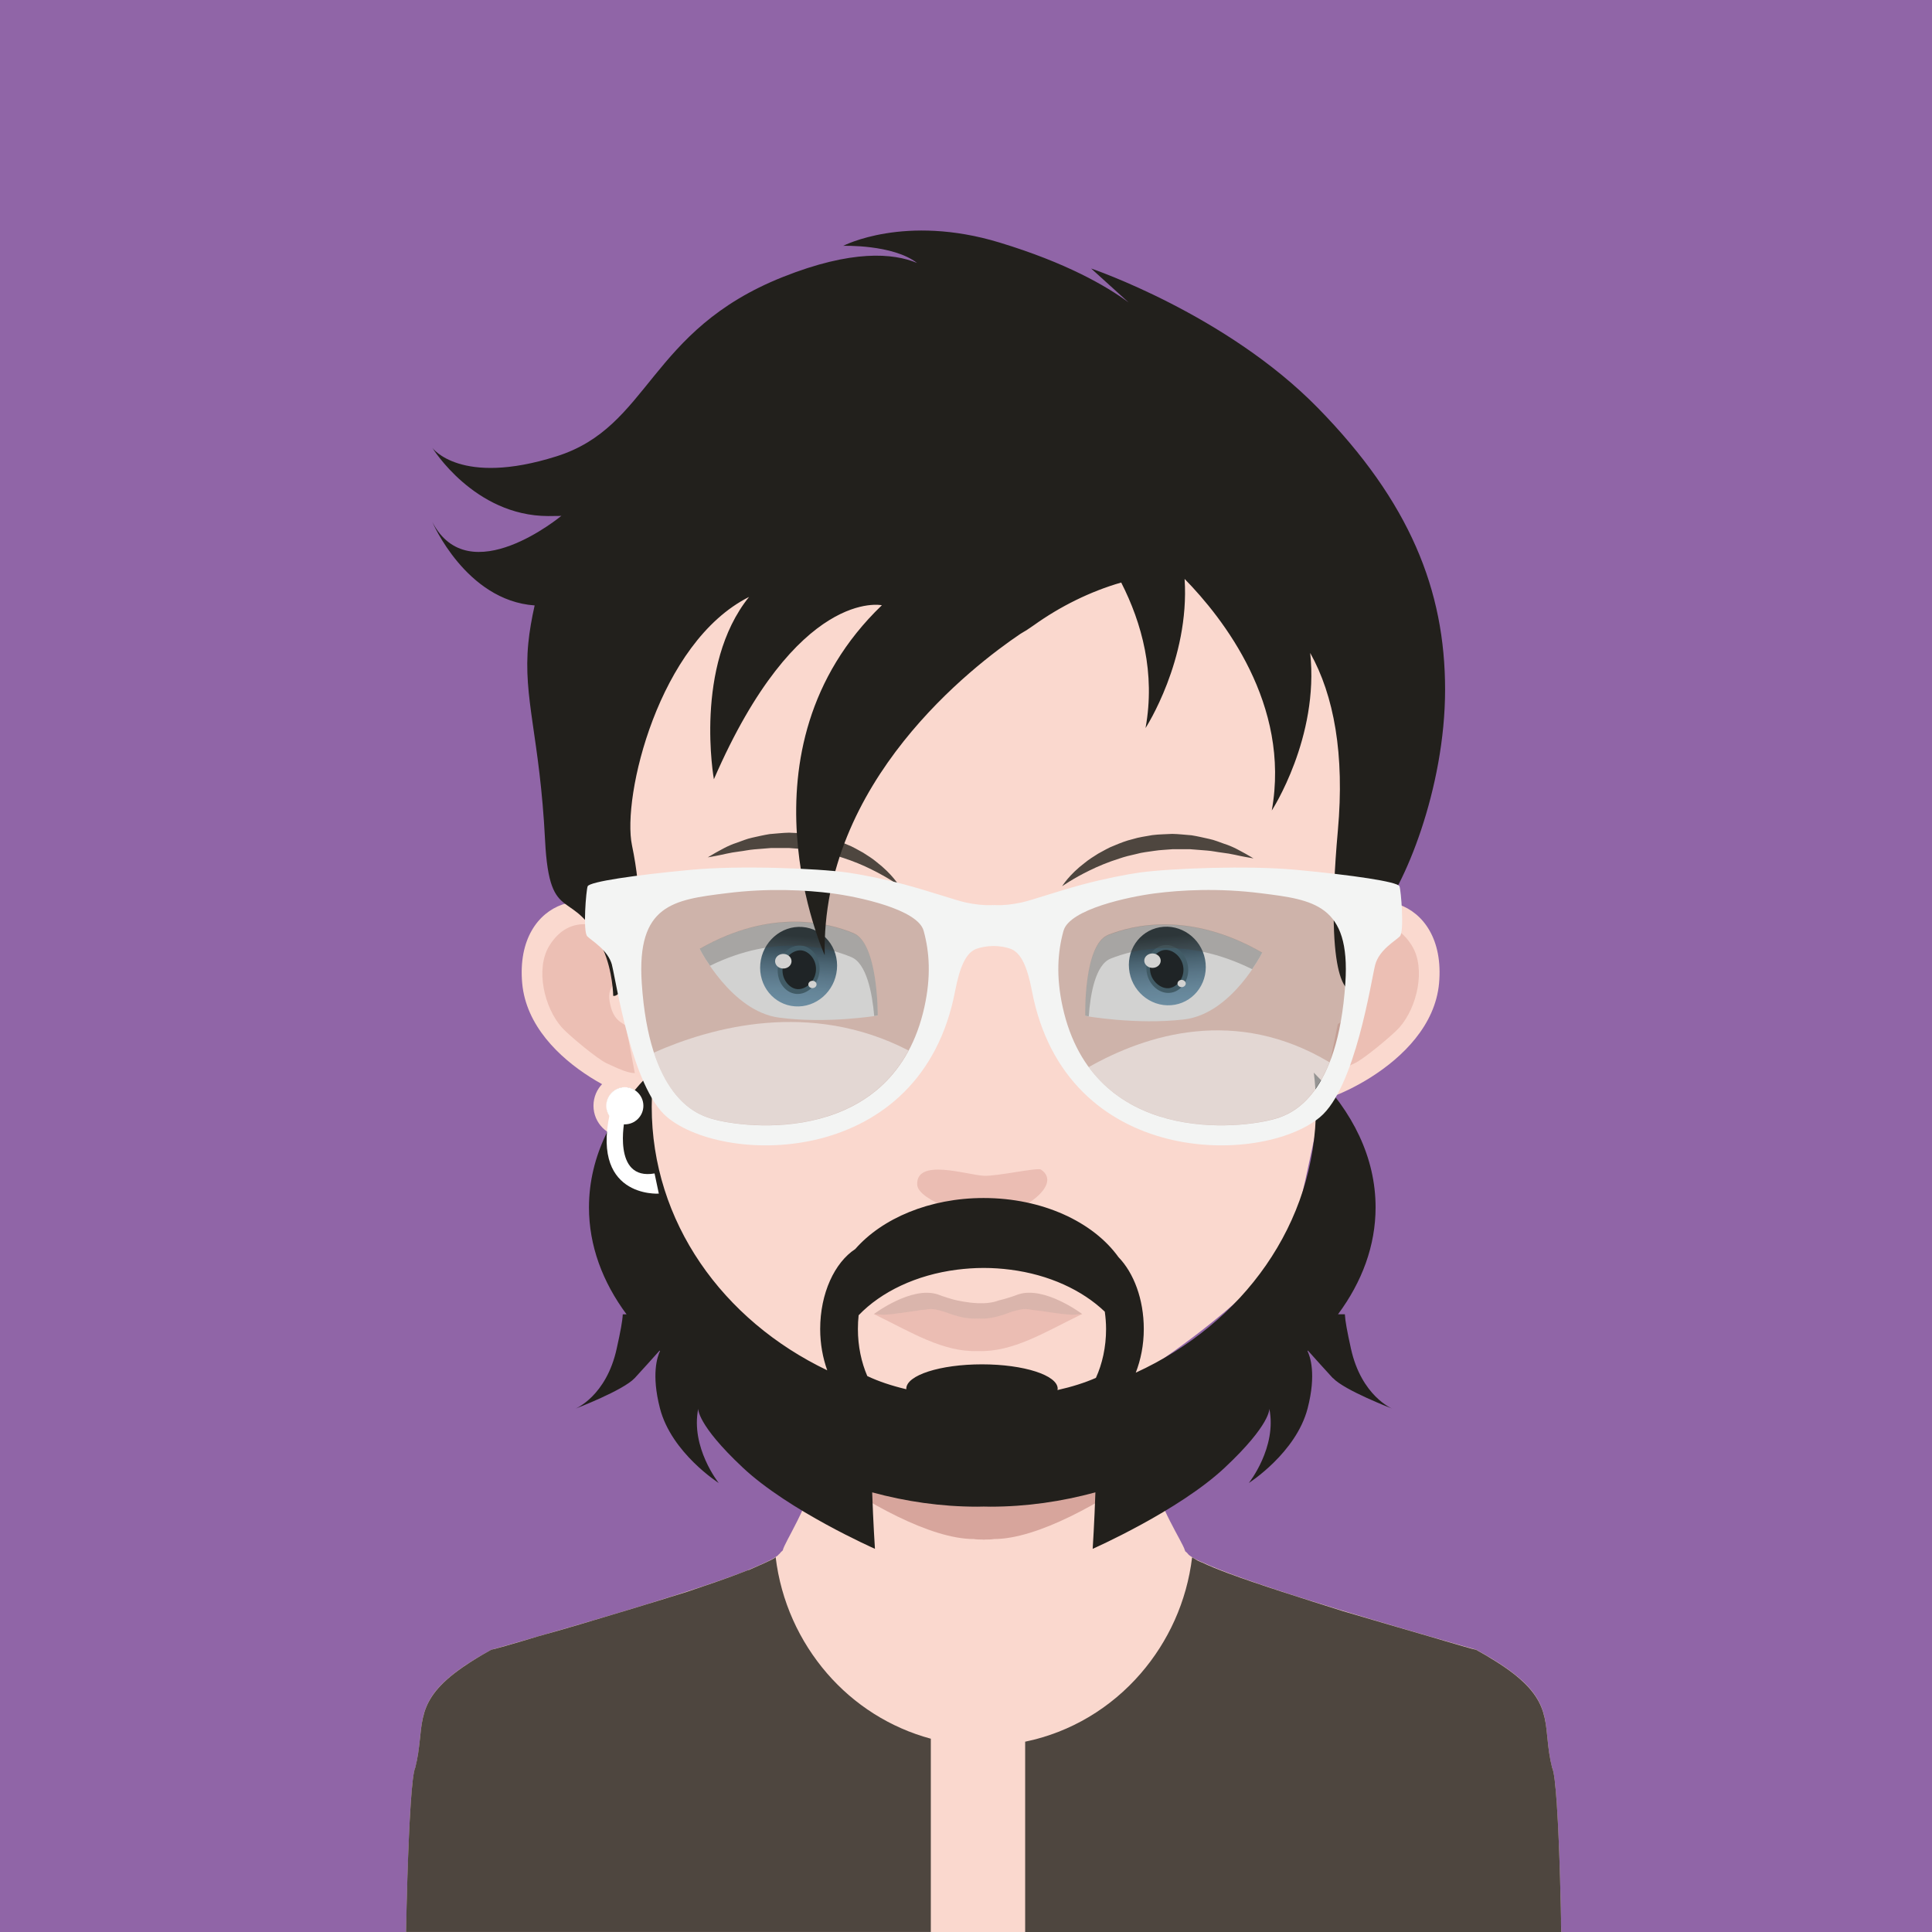 <?xml version="1.0" encoding="UTF-8"?>
<svg id="Calque_1" data-name="Calque 1" xmlns="http://www.w3.org/2000/svg" xmlns:xlink="http://www.w3.org/1999/xlink" viewBox="0 0 497.85 497.85">
  <defs>
    <style>
      .cls-1 {
        fill: url(#linear-gradient-2);
      }

      .cls-2 {
        fill: #fff;
      }

      .cls-3 {
        fill: #c6987c;
      }

      .cls-4 {
        opacity: .51;
      }

      .cls-5 {
        fill: #9065a7;
      }

      .cls-6 {
        fill: #496a78;
      }

      .cls-7 {
        fill: #fad8ce;
      }

      .cls-8 {
        fill: #22201c;
      }

      .cls-9 {
        fill: #242220;
        opacity: .4;
      }

      .cls-10 {
        fill: #1e2528;
      }

      .cls-11 {
        fill: #ebbdb3;
      }

      .cls-12 {
        fill: #d7a59c;
      }

      .cls-13 {
        fill: #f4f4f4;
        opacity: .55;
      }

      .cls-14 {
        fill: none;
      }

      .cls-15 {
        fill: #ecbfb4;
      }

      .cls-16 {
        fill: #5e2a25;
        opacity: .2;
      }

      .cls-17 {
        fill: #fad9cf;
      }

      .cls-18 {
        fill: #4e463f;
      }

      .cls-19 {
        fill: #4c443f;
        opacity: .3;
      }

      .cls-20 {
        fill: url(#linear-gradient);
      }

      .cls-21 {
        fill: #f3f4f3;
      }
    </style>
    <linearGradient id="linear-gradient" x1="189.94" y1="199.65" x2="189.94" y2="220.53" gradientTransform="translate(33.57 26.74) rotate(4.72)" gradientUnits="userSpaceOnUse">
      <stop offset="0" stop-color="#253842"/>
      <stop offset=".13" stop-color="#3b5462"/>
      <stop offset=".3" stop-color="#537386"/>
      <stop offset=".48" stop-color="#678ba2"/>
      <stop offset=".65" stop-color="#759db6"/>
      <stop offset=".83" stop-color="#7da7c2"/>
      <stop offset="1" stop-color="#80abc7"/>
    </linearGradient>
    <linearGradient id="linear-gradient-2" x1="-990.45" y1="297.05" x2="-990.45" y2="317.68" gradientTransform="translate(-711.35 26.74) rotate(175.28) scale(1 -1)" xlink:href="#linear-gradient"/>
  </defs>
  <rect class="cls-5" width="497.85" height="497.85"/>
  <g>
    <path class="cls-17" d="m323.02,261.83c.12-13.03,8.3-24.4,20.58-30.94-.24,3.24-.49,6.43-.77,9.52,7.68-14.24,30.02-9.62,28,12.95-1.98,21.75-33.69,32.73-33.23,30.21-.33,1.73-.72,3.42-1.16,5.1-8.35-6.84-13.52-16.34-13.43-26.84Z"/>
    <path class="cls-15" d="m363.86,243.74c-5.38-8.75-13.81-5.08-15.91-3.16-2.22,2.06-3.99,4.8-2.65,9.99.71,2.91,3.78,3.16,2.98,7.58-.86,4.95-3.15,5.26-4.46,6.37-1.3,1.1-2.94,1.94-3.77,4.06-.8,2.08-.94,4.3-.55,6.2.83,3.58,6.05.8,9.53-.77,2.31-1.02,9.64-7.13,11.51-9.16,4.66-5.2,6.92-15.23,3.32-21.1"/>
  </g>
  <g>
    <path class="cls-17" d="m182.37,261.83c-.12-13.03-8.3-24.4-20.58-30.94.24,3.24.49,6.43.77,9.52-7.68-14.24-30.02-9.62-28,12.95,1.98,21.75,33.69,32.73,33.23,30.21.33,1.73.72,3.42,1.16,5.1,8.35-6.84,13.52-16.34,13.43-26.84Z"/>
    <path class="cls-15" d="m141.53,243.74c5.38-8.75,13.81-5.08,15.91-3.16,2.22,2.06,3.99,4.8,2.65,9.99-.71,2.91-3.78,3.16-2.98,7.58.86,4.95,3.15,5.26,4.46,6.37,1.3,1.1,2.94,1.94,3.77,4.06.8,2.08.94,4.3.55,6.2-.83,3.58-6.06.8-9.53-.77-2.31-1.02-9.64-7.13-11.51-9.16-4.67-5.2-6.92-15.23-3.32-21.1"/>
  </g>
  <path class="cls-7" d="m402.33,497.85H104.64c0-1.12.08-2.24.08-3.28,0,0,.67-35.96,2.31-39.1,3.13-12.53-2.46-18.28,19.59-30.37.3-.07,5.14-1.41,12.3-3.51,15.05-4.32,40.6-11.78,53.86-17.01h.07l.08-.07c2.98-1.27,5.43-2.32,6.85-3.21,0-.08.07-.08.07-.08.37-.22.6-.37.74-.59.08-.08.38-.31.52-.53.15-.23.44-.38.6-.6.44-2.09,6.56-11.04,8.79-20.9.07-.15.15-.22.23-.36.52-2.02.74-3.96.89-5.97.07-3.21.23-6.41.23-9.25.07-1.64.14-3.13.14-4.55,0-.6,0-1.19.07-1.72,0-.6.08-1.12.08-1.64v-.44c.07-1.35.07-2.46.07-3.29.07-.9.07-1.42.07-1.42,0,0-34.05-25.37-34.05-30.88,0,0,35.61,5.44,58.7,7.98.45.08.89.08,1.35.15,1.56.15,2.97.37,4.32.52.07,0,.3,0,.74.07,2.01.15,3.8.3,5.44.44,1.04.07,2.01.15,2.83.15.67.15,1.26.15,1.94.07.37,0,.74.08,1.12,0,.89-.07,2.01-.07,3.2-.15,0-.07.15-.07.23-.07,2.68-.15,6.03-.52,9.76-.96.3,0,.6-.08.89-.08h.07c23.02-2.46,59.82-8.13,59.82-8.13,0,5.52-33.89,30.88-33.89,30.88,0,0,0,.52.07,1.42,0,.44,0,.97.07,1.57-.07.15-.07.22,0,.37v.82c-.07.22,0,.52,0,.74,0,1.05.07,2.24.07,3.51.15,3.88.3,8.73.45,13.8.07,1.04.07,2.01.23,2.99.15.96.37,1.94.59,2.98,0,.08.08.08.08.08,0,.07,0,.15.07.15v.07c2.16,9.92,8.42,18.95,8.94,21.04.07.07.07.15.07.22.15.15.3.23.44.38.15.22.45.44.45.53.52.44,1.27.89,2.31,1.41.38.15.6.3.97.45h.08c10.8,5.14,41.12,14.09,58.41,19.09,7.22,2.1,11.99,3.44,12.29,3.51,22.2,12.09,16.46,17.84,19.6,30.37,1.71,3.13,2.31,39.1,2.31,39.1,0,1.04,0,2.16.07,3.28Z"/>
  <path class="cls-12" d="m296.34,378.24c-.51-2.01-.77-3.96-.86-5.97-.25-6.72.95-15.68.86-19.86-12.8,5-27.3,10.46-40.19,10.46-.76.13-1.75.13-2.61.13s-1.86,0-2.62-.13c-12.87,0-26.02-2.91-38.83-7.91-.07,4.18-.23,10.59-.49,17.31-.1,2.01-.34,3.96-.86,5.97,12.37,9.02,29.09,18.35,40.18,18.35.69.13,1.55.12,2.34.13v.03c.1,0,.2-.01.28-.01.09,0,.18.01.28.01v-.03c.8-.01,1.64,0,2.33-.13,11.1,0,27.82-9.33,40.19-18.35Z"/>
  <path class="cls-7" d="m357.08,198.34c-.07.75-.07,1.57-.15,2.46-.15.9-.23,1.87-.31,2.84-.14,1.27-.22,2.54-.44,3.73-.07.6-.15,1.27-.22,1.87-.22,1.49-.52,2.83-.74,4.33-.07.6-.23,1.19-.3,1.79-.3,1.26-.52,2.54-.9,3.8-.14.74-.37,1.56-.52,2.54-.22.67-.37,1.49-.6,2.16-.96,3.51-9.01,45.22-14.83,72.3-2.38,11.27-4.39,20-5.35,22.46-5.44,13.73-40.97,39.02-63.85,49.76-.07.07-.22.07-.3.15-6.48,3.13-12,4.93-15.34,4.93h-.45c-3.65-.07-8.94-1.72-15.05-4.47-.31-.23-.67-.38-1.05-.52-23.54-10.59-58.7-36.11-64.14-49.84-1.05-2.61-3.21-12.62-5.67-25.15-5.36-27.07-12.36-66.24-13.34-69.61-.22-.67-.37-1.49-.6-2.16-.15-.98-.37-1.79-.52-2.54-.36-1.27-.6-2.54-.89-3.8-.07-.61-.22-1.2-.3-1.79-.23-1.5-.52-2.84-.75-4.33-.07-.6-.15-1.27-.22-1.87-.22-1.19-.31-2.46-.45-3.73-.07-.98-.15-1.95-.29-2.84-.08-.89-.08-1.71-.15-2.46-.97-19.54,3.2-39.39,15.94-57.3,15.42-21.64,33.15-44.62,71.67-47.75h32.48c38.51,3.13,56.25,26.11,71.66,47.75,12.75,17.91,16.92,37.76,15.95,57.3Z"/>
  <path class="cls-11" d="m236.35,305.31c-.34-6.98,12.81-2.55,17.15-2.33,3.43.17,13.85-2.2,14.75-1.59,6.13,4.14-6.5,12.47-14.96,12.47-2.26,0-16.73-4.34-16.93-8.55Z"/>
  <path class="cls-18" d="m231.69,228.2s-2.74-2-7.09-4.14c-2.17-1.09-4.76-2.18-7.59-3.08-1.41-.48-2.89-.86-4.41-1.2-1.49-.44-3.07-.57-4.63-.83-1.55-.26-3.14-.28-4.69-.43-1.56,0-3.1,0-4.59,0-1.5.12-2.94.24-4.31.35-1.38.11-2.66.41-3.88.55-2.44.28-4.41.85-5.85,1.1-1.45.26-2.28.41-2.28.41,0,0,.72-.42,1.99-1.17,1.3-.68,3.12-1.84,5.54-2.61,1.2-.41,2.49-.99,3.92-1.29,1.43-.31,2.95-.68,4.54-.93,1.61-.11,3.27-.33,4.97-.36,1.7.11,3.44.09,5.16.33,1.7.32,3.43.53,5.06,1.06,1.67.39,3.22,1.03,4.71,1.66,1.52.56,2.85,1.42,4.15,2.1,1.25.8,2.43,1.53,3.41,2.36,4.09,3.14,5.85,6.12,5.85,6.12Z"/>
  <path class="cls-2" d="m180.31,244.53s8.07,16.04,20.4,17.69c12.33,1.66,25.45-.52,25.45-.52,0,0,.18-18.56-6.23-21.17-6.42-2.62-21.08-6.59-39.61,4.01Z"/>
  <path class="cls-20" d="m215.66,249.82c-.52,5.65-5.37,9.91-10.82,9.5-5.46-.39-9.44-5.3-8.92-10.94.52-5.65,5.37-9.92,10.83-9.51,5.44.41,9.44,5.3,8.91,10.96Z"/>
  <path class="cls-6" d="m205.22,256.12c-2.91-.22-5.1-3.25-4.79-6.63.32-3.37,3.04-6.05,5.95-5.84,2.9.22,5.09,3.25,4.79,6.63-.32,3.38-3.04,6.05-5.95,5.84Z"/>
  <path class="cls-10" d="m205.49,254.89c-2.02-.15-4.09-2.45-3.83-5.32.27-2.86,2.74-4.82,4.76-4.68,2.02.15,4.1,2.45,3.83,5.32-.27,2.86-2.73,4.82-4.76,4.68Z"/>
  <path class="cls-19" d="m226.17,261.65s-.28.03-.9.15c-.49-5.7-1.93-13.57-5.93-15.18-5.96-2.48-19.31-6.11-36.38,2.24-1.74-2.49-2.65-4.37-2.65-4.37,18.57-10.62,33.25-6.67,39.61-4.05,6.43,2.64,6.25,21.22,6.25,21.22Z"/>
  <path class="cls-14" d="m180.3,244.55s8.08,16.03,20.4,17.69c12.34,1.65,25.45-.53,25.45-.53,0,0,.19-18.56-6.23-21.19-6.42-2.62-21.08-6.57-39.62,4.02Z"/>
  <path class="cls-2" d="m203.96,247.85c-.1,1.04-1.12,1.81-2.29,1.72-1.16-.07-2.03-.99-1.93-2.03.09-1.04,1.12-1.81,2.28-1.72,1.17.09,2.03.99,1.94,2.03Z"/>
  <path class="cls-2" d="m210.4,253.76c-.04.51-.55.9-1.13.86-.59-.04-1.02-.51-.97-1.02.05-.51.57-.9,1.14-.86.59.04,1.02.49.97,1.02Z"/>
  <path class="cls-18" d="m273.7,228.37s1.77-2.97,5.88-6.07c.99-.82,2.17-1.55,3.42-2.34,1.3-.67,2.63-1.53,4.15-2.08,1.49-.63,3.05-1.25,4.71-1.64,1.63-.52,3.35-.72,5.06-1.04,1.72-.23,3.45-.21,5.15-.32,1.7.03,3.36.25,4.96.36,1.59.25,3.1.62,4.53.93,1.44.29,2.72.87,3.92,1.27,2.42.76,4.24,1.91,5.54,2.59,1.27.74,1.99,1.16,1.99,1.16,0,0-.83-.14-2.28-.4-1.44-.24-3.41-.81-5.85-1.08-1.21-.14-2.49-.44-3.87-.54-1.37-.11-2.81-.22-4.31-.34-1.49,0-3.02,0-4.58,0-1.54.15-3.13.17-4.68.42-1.55.25-3.13.38-4.62.81-1.52.33-3,.69-4.41,1.18-2.83.89-5.42,1.97-7.6,3.04-4.36,2.12-7.11,4.09-7.11,4.09Z"/>
  <path class="cls-2" d="m325.25,245.52s-7.8,15.72-20.11,17.17c-12.31,1.46-25.46-.89-25.46-.89,0,0-.48-18.33,5.89-20.82,6.37-2.51,20.98-6.19,39.68,4.55Z"/>
  <path class="cls-14" d="m325.25,245.52s-7.8,15.72-20.11,17.17c-12.31,1.46-25.46-.89-25.46-.89,0,0-.48-18.33,5.89-20.82,6.37-2.51,20.98-6.19,39.68,4.55Z"/>
  <path class="cls-1" d="m290.94,249.65c.52,5.58,5.37,9.78,10.81,9.38,5.46-.39,9.44-5.25,8.92-10.81-.52-5.6-5.37-9.79-10.82-9.4-5.45.39-9.45,5.25-8.91,10.83Z"/>
  <path class="cls-6" d="m301.37,255.85c2.91-.2,5.11-3.21,4.79-6.54-.3-3.34-3.04-5.97-5.94-5.77-2.9.2-5.1,3.21-4.79,6.54.31,3.34,3.04,5.99,5.94,5.77Z"/>
  <path class="cls-10" d="m301.11,254.65c2.02-.15,4.09-2.4,3.83-5.25-.27-2.83-2.74-4.77-4.76-4.62-2.02.15-4.09,2.42-3.83,5.25.27,2.83,2.74,4.77,4.76,4.62Z"/>
  <path class="cls-19" d="m279.66,261.74s.28.04.9.17c.39-5.64,1.7-13.38,5.69-14.91,5.92-2.36,19.21-5.76,36.41,2.75,1.71-2.45,2.59-4.28,2.59-4.28-18.74-10.77-33.36-7.08-39.68-4.59-6.39,2.51-5.91,20.85-5.91,20.85Z"/>
  <path class="cls-2" d="m299.09,247.71c-.09,1.02-1.12,1.78-2.28,1.69-1.16-.09-2.04-.99-1.94-2,.09-1.02,1.12-1.78,2.28-1.7,1.16.09,2.04.98,1.94,2.01Z"/>
  <path class="cls-2" d="m305.55,253.52c-.06.51-.57.89-1.15.85-.58-.04-1.02-.5-.97-1.01.05-.5.56-.89,1.14-.85.58.04,1.02.5.98,1.01Z"/>
  <path class="cls-11" d="m275.95,338.75c-3.27-.16-6.62-.9-10.55-1.31-.16-.08-.24-.08-.41-.08-.9-.16-1.8,0-2.78.24-1.22.26-2.45.75-3.6,1.15-1.96.64-4.18,1.15-6.46.98v.02s-.08-.02-.13-.02-.08.02-.13.02v-.02c-2.28.18-4.49-.34-6.46-.98-1.15-.4-2.38-.9-3.6-1.15-.98-.24-1.88-.4-2.78-.24-.17,0-.25,0-.41.08-3.93.42-7.29,1.15-10.55,1.31-.9.08-2.21-.16-2.95-.16.16.08.33.16.5.24,9.31,4.55,17.35,9.6,26.25,9.32h.25c8.9.27,16.94-4.78,26.25-9.32.17-.08.34-.16.5-.24-.73,0-2.04.24-2.95.16Z"/>
  <path class="cls-14" d="m248.15,335.39c-.41-.07-.78-.14-1.11-.21.38.08.74.16,1.11.21Z"/>
  <path class="cls-14" d="m246.62,335.08c-.25-.06-.51-.11-.67-.15.22.06.45.1.67.15Z"/>
  <path class="cls-16" d="m278.69,338.49h0s-9.47-7.11-16.21-4.97c0,0-2.51.98-5.11,1.58-1.58.62-3.5.79-5.35.72h0c-1.42-.06-2.76-.24-3.87-.43-.37-.06-.73-.13-1.11-.21-.16-.03-.28-.06-.42-.09-.23-.05-.45-.1-.67-.15-.24-.06-.39-.1-.39-.1h.01c-2.15-.59-4-1.31-4-1.31-6.74-2.14-16.21,4.97-16.21,4.97h0c-.13.06-.21.1-.21.1.73,0,2.05.24,2.95.16,3.27-.16,6.62-.9,10.55-1.31.16-.08.24-.08.41-.08.9-.16,1.8,0,2.78.24,1.22.26,2.45.75,3.6,1.15,1.96.64,4.18,1.15,6.46.98v.02s.08-.02.13-.02.08.02.13.02v-.02c2.28.18,4.49-.34,6.46-.98,1.15-.4,2.38-.9,3.6-1.15.98-.24,1.88-.4,2.78-.24.17,0,.25,0,.41.08,3.93.42,7.29,1.15,10.55,1.31.9.08,2.21-.16,2.95-.16,0,0-.08-.04-.21-.1Z"/>
  <path class="cls-3" d="m247.04,335.17c-.14-.03-.28-.06-.42-.09.14.03.26.06.42.09Z"/>
  <path class="cls-3" d="m245.95,334.93c-.13-.03-.25-.07-.38-.11h-.01s.15.04.39.11Z"/>
  <path class="cls-14" d="m253.54,449.93c16.11,0,30.53-7.26,40.43-18.72h-80.86c9.9,11.46,24.32,18.72,40.43,18.72Z"/>
  <path class="cls-17" d="m169.07,284.93c0,4.46-3.61,8.08-8.07,8.08s-8.07-3.62-8.07-8.08,3.61-8.08,8.07-8.08,8.07,3.62,8.07,8.08Z"/>
  <path class="cls-5" d="m164.39,284.93c0,1.88-1.52,3.4-3.39,3.4s-3.39-1.52-3.39-3.4,1.52-3.4,3.39-3.4,3.39,1.52,3.39,3.4Z"/>
  <g>
    <path class="cls-18" d="m402.26,494.64s-.3-18.08-1.09-29.74c-.32-4.77-.72-8.49-1.22-9.42-2.56-10.18.78-15.88-10.01-24.26-1.38-1.07-3.02-2.19-4.9-3.36-1.41-.88-2.95-1.79-4.69-2.74-.3,0-5.06-1.35-12.29-3.51-6.18-1.79-14.09-4.1-22.12-6.48-5.22-1.65-10.51-3.29-15.5-4.93-5.19-1.69-9.96-3.3-13.93-4.78-2.7-1.01-5.05-1.96-6.86-2.84h-.08c-.37-.15-.6-.3-.97-.44-.56-.32-1.02-.59-1.41-.84-1.37,11.42-6.16,21.74-13.23,29.92-7.66,8.87-18.03,15.17-29.79,17.59v49.05h138.15c-.07-1.05-.07-2.17-.07-3.21Z"/>
    <path class="cls-18" d="m199.87,401.21s-.01.01-.03.02c0,0-.07,0-.07.15-1.42.9-3.88,1.87-6.85,3.21h-.15c-.85.34-1.78.7-2.72,1.05-3.76,1.42-8.17,2.93-13,4.54-4.99,1.56-10.28,3.21-15.49,4.77-8.35,2.53-16.39,4.92-22.65,6.64-7.15,2.16-12,3.51-12.3,3.51-2.81,1.55-5.14,2.99-7.12,4.35-.87.6-1.68,1.18-2.41,1.75-10.75,8.37-7.5,14.08-10.06,24.26-.48.93-.87,4.66-1.19,9.42-.78,11.66-1.13,29.74-1.13,29.74,0,1.04-.07,2.16-.07,3.21h135.23v-49.79c-10.5-2.83-19.76-8.76-26.75-16.85-7.09-8.21-11.88-18.55-13.24-30Z"/>
  </g>
  <path class="cls-18" d="m165.7,284.93c0,2.6-2.1,4.7-4.69,4.7s-4.69-2.1-4.69-4.7,2.1-4.7,4.69-4.7,4.69,2.1,4.69,4.7Z"/>
  <path class="cls-8" d="m339.63,105.15c-23.67-24.2-58.46-35.96-58.46-35.96l9.65,8.74c-5.78-4.27-16.06-10.21-33.25-15.43-24.45-7.43-40.28.85-40.28.85,0,0,12.76-.42,19.02,4.41-6.17-2.56-16.81-3.45-34.56,3.61-34.79,13.84-34.16,38.63-58.38,46.23-24.77,7.81-31.96-2.2-31.96-2.2,0,0,10.74,17.54,29.84,17.58,3.09,0,3.39-.05,3.43-.08,0,0-23.82,19.86-33.27,1.62,0,0,8.61,20.24,26.36,21.49-.74,3.3-1.33,6.62-1.63,9.71-1.4,14.31,2.97,24.09,4.32,50.86,1.16,22.89,7.44,11.16,14.93,28.02,2.53,5.66,2.63,12.02,2.63,12.02,2.79.66,10.07-13.73,4.84-38.76-2.64-12.58,6.87-52.34,30.16-64.04-14.31,17.8-9.06,46.98-9.06,46.98,21.5-49.51,43.29-44.84,43.29-44.84-38.74,37.25-14.73,90.19-14.73,90.19-.93-44.71,38.29-74.63,50.42-82.81,1.13-.64,2.3-1.39,3.53-2.27,6.67-4.77,14.44-8.66,22.45-10.96,5.33,10.46,8.85,23.3,6.27,37.5,0,0,11.42-17.55,10.07-38.43,9.87,10.07,27.38,32.36,22.46,59.68,0,0,12.25-18.8,9.9-40.61,6.13,10.96,8.9,26.13,7.13,45.76-3.71,41.49,3.26,41.18,3.26,41.18,2.09,0-.15-11.03,6.8-18.66,6.95-7.6,17.57-33.24,17.57-58.83s-9.07-48.35-32.75-72.55Z"/>
  <path class="cls-8" d="m343.49,355.11c2.97,3.18,15.26,7.87,15.26,7.87,0,0-7.95-3.22-10.64-15.5-.98-4.47-1.46-7.01-1.56-8.81h-1.76c6.2-8.36,9.68-17.7,9.68-27.55,0-12.78-5.85-24.69-15.92-34.71.36,2.89.56,5.81.56,8.78,0,30.17-18.85,55.88-46.44,68.53,1.29-3.32,2.07-7.14,2.07-11.25,0-7.69-2.59-14.46-6.52-18.52-6.48-9.05-19.59-15.24-34.75-15.24-13.96,0-26.17,5.26-33.08,13.15-5.32,3.48-9.04,11.4-9.04,20.61,0,3.86.68,7.46,1.82,10.64-26.9-12.87-45.23-38.23-45.23-67.92,0-3.29.26-6.52.69-9.7-10.64,10.21-16.86,22.46-16.86,35.64,0,9.85,3.48,19.19,9.68,27.55h-.97c-.09,1.79-.57,4.34-1.56,8.81-2.67,12.28-10.63,15.5-10.63,15.5,0,0,12.29-4.69,15.26-7.87,1.44-1.54,5.23-5.76,6.41-7.09.04.04.07.06.12.1-.68,1.42-2.29,5.98-.02,14.77,2.96,11.49,15.15,19.25,15.15,19.25,0,0-7.31-9.15-5.28-19.16,0,0-.43,4.02,11.46,15.17,11.87,11.16,34.07,20.95,34.07,20.95,0,0-.46-6.95-.71-14.55,8.66,2.35,17.71,3.69,27.09,3.69.56,0,1.12-.01,1.67-.03.56.02,1.11.03,1.67.03,9.39,0,18.42-1.34,27.09-3.69-.25,7.6-.7,14.55-.7,14.55,0,0,22.2-9.79,34.07-20.95,11.88-11.15,11.45-15.17,11.45-15.17,2.02,10-5.29,19.16-5.29,19.16,0,0,12.19-7.75,15.16-19.25,2.28-8.81.64-13.37-.04-14.78.04-.02.08-.05.1-.11,1.16,1.29,4.99,5.57,6.43,7.11Zm-122.21-16.21c5.8-6.04,14.83-10.38,25.31-11.72,2.24-.28,4.55-.45,6.89-.45s4.65.16,6.88.45c9.94,1.27,18.51,5.26,24.33,10.82.2,1.44.33,2.94.33,4.47,0,4.68-.98,8.99-2.62,12.59-2.84,1.25-6.19,2.31-9.9,3.14.02-.11.05-.23.05-.35,0-3.47-8.73-6.28-19.51-6.28s-19.5,2.81-19.5,6.28c0,.05,0,.1.01.14-3.81-.9-7.23-2.05-10.06-3.4-1.51-3.51-2.42-7.65-2.42-12.12,0-1.21.06-2.4.19-3.57Z"/>
  <path class="cls-2" d="m161,289.73h0c-2.63,0-4.78-2.16-4.78-4.79h0c0-2.64,2.15-4.79,4.78-4.79h0c2.63,0,4.79,2.16,4.79,4.79h0c0,2.64-2.15,4.79-4.79,4.79Z"/>
  <path class="cls-2" d="m161,288.33s-3.39,15.99,7.67,14.05l1.1,5.2s-18.41,1.27-12.15-22.64c0,0,3.63-.32,3.39,3.4Z"/>
  <g>
    <g class="cls-4">
      <path class="cls-9" d="m240.64,257.77c0,17.54-19.29,34.92-41.49,34.92-30.93,0-35.12-15.48-35.12-33.02s-7.67-31.75,37.68-31.75,38.92,12.33,38.92,29.85"/>
    </g>
    <g class="cls-4">
      <path class="cls-9" d="m271.72,257.77c0,17.54,19.28,34.92,41.47,34.92,30.95,0,35.12-15.48,35.12-33.02s7.66-31.75-37.67-31.75-38.92,12.33-38.92,29.85"/>
    </g>
    <path class="cls-13" d="m183.1,288.18c8.08,2.48,38.45,5.99,51.01-17.49-25.31-13.06-50.82-6.01-65.63.56,4.32,13.22,11.61,16.02,14.61,16.94Z"/>
    <path class="cls-13" d="m328.89,288.18c2.81-.85,9.33-3.34,13.7-14.44-24.11-14.44-47.17-7.18-62.05,1.24,13.75,18.73,40.78,15.52,48.34,13.2Z"/>
    <path class="cls-21" d="m157.69,248.66c1.02,3.86,5.1,31.62,14.23,39.22,15,12.5,65.5,13.05,74.2-32.51,1.21-6.21,2.77-9.86,5.48-10.87,1.12-.4,2.74-.72,4.43-.73,1.66,0,3.28.32,4.39.73,2.71,1.01,4.31,4.66,5.5,10.87,8.69,45.56,59.19,45.01,74.22,32.51,9.13-7.6,13.21-35.36,14.22-39.22,1-3.87,5.17-6.19,6.36-7.37,1.19-1.17.3-12.07-.1-12.92-.57-1.17-11.88-2.85-26.63-4.23-12.44-1.17-32.41-.38-40.3.7-3.23.45-9.13,1.58-14.9,3.13-6.5,1.76-12.9,4.01-15.57,4.59-2.58.54-4.6.74-6.69.69v-.03c-.16.01-.32,0-.49.01-.16,0-.32,0-.48-.01v.03c-2.12.05-4.15-.15-6.72-.69-2.65-.59-9.04-2.83-15.58-4.59-5.77-1.55-11.67-2.68-14.89-3.13-7.86-1.09-27.86-1.88-40.31-.7-14.74,1.38-26.02,3.06-26.62,4.23-.39.85-1.3,11.76-.09,12.92,1.17,1.18,5.33,3.5,6.36,7.37Zm116.37-8.82c1.53-5.55,16.92-8.78,23.54-9.63,6.57-.85,16.36-1.43,27.35-.03,13.51,1.68,23.07,2.91,21.73,23.11-1.91,29.05-13.71,33.69-17.75,34.92-9.22,2.81-47.25,6.97-55.1-28.73-1.71-7.81-1.31-14.1.22-19.64Zm-86.95-9.66c10.99-1.4,20.75-.81,27.34.03,6.61.85,22.03,4.08,23.56,9.63,1.52,5.54,1.92,11.83.2,19.64-7.87,35.7-45.89,31.55-55.08,28.73-4.05-1.23-15.87-5.88-17.76-34.92-1.33-20.2,8.21-21.43,21.74-23.11Z"/>
  </g>
</svg>